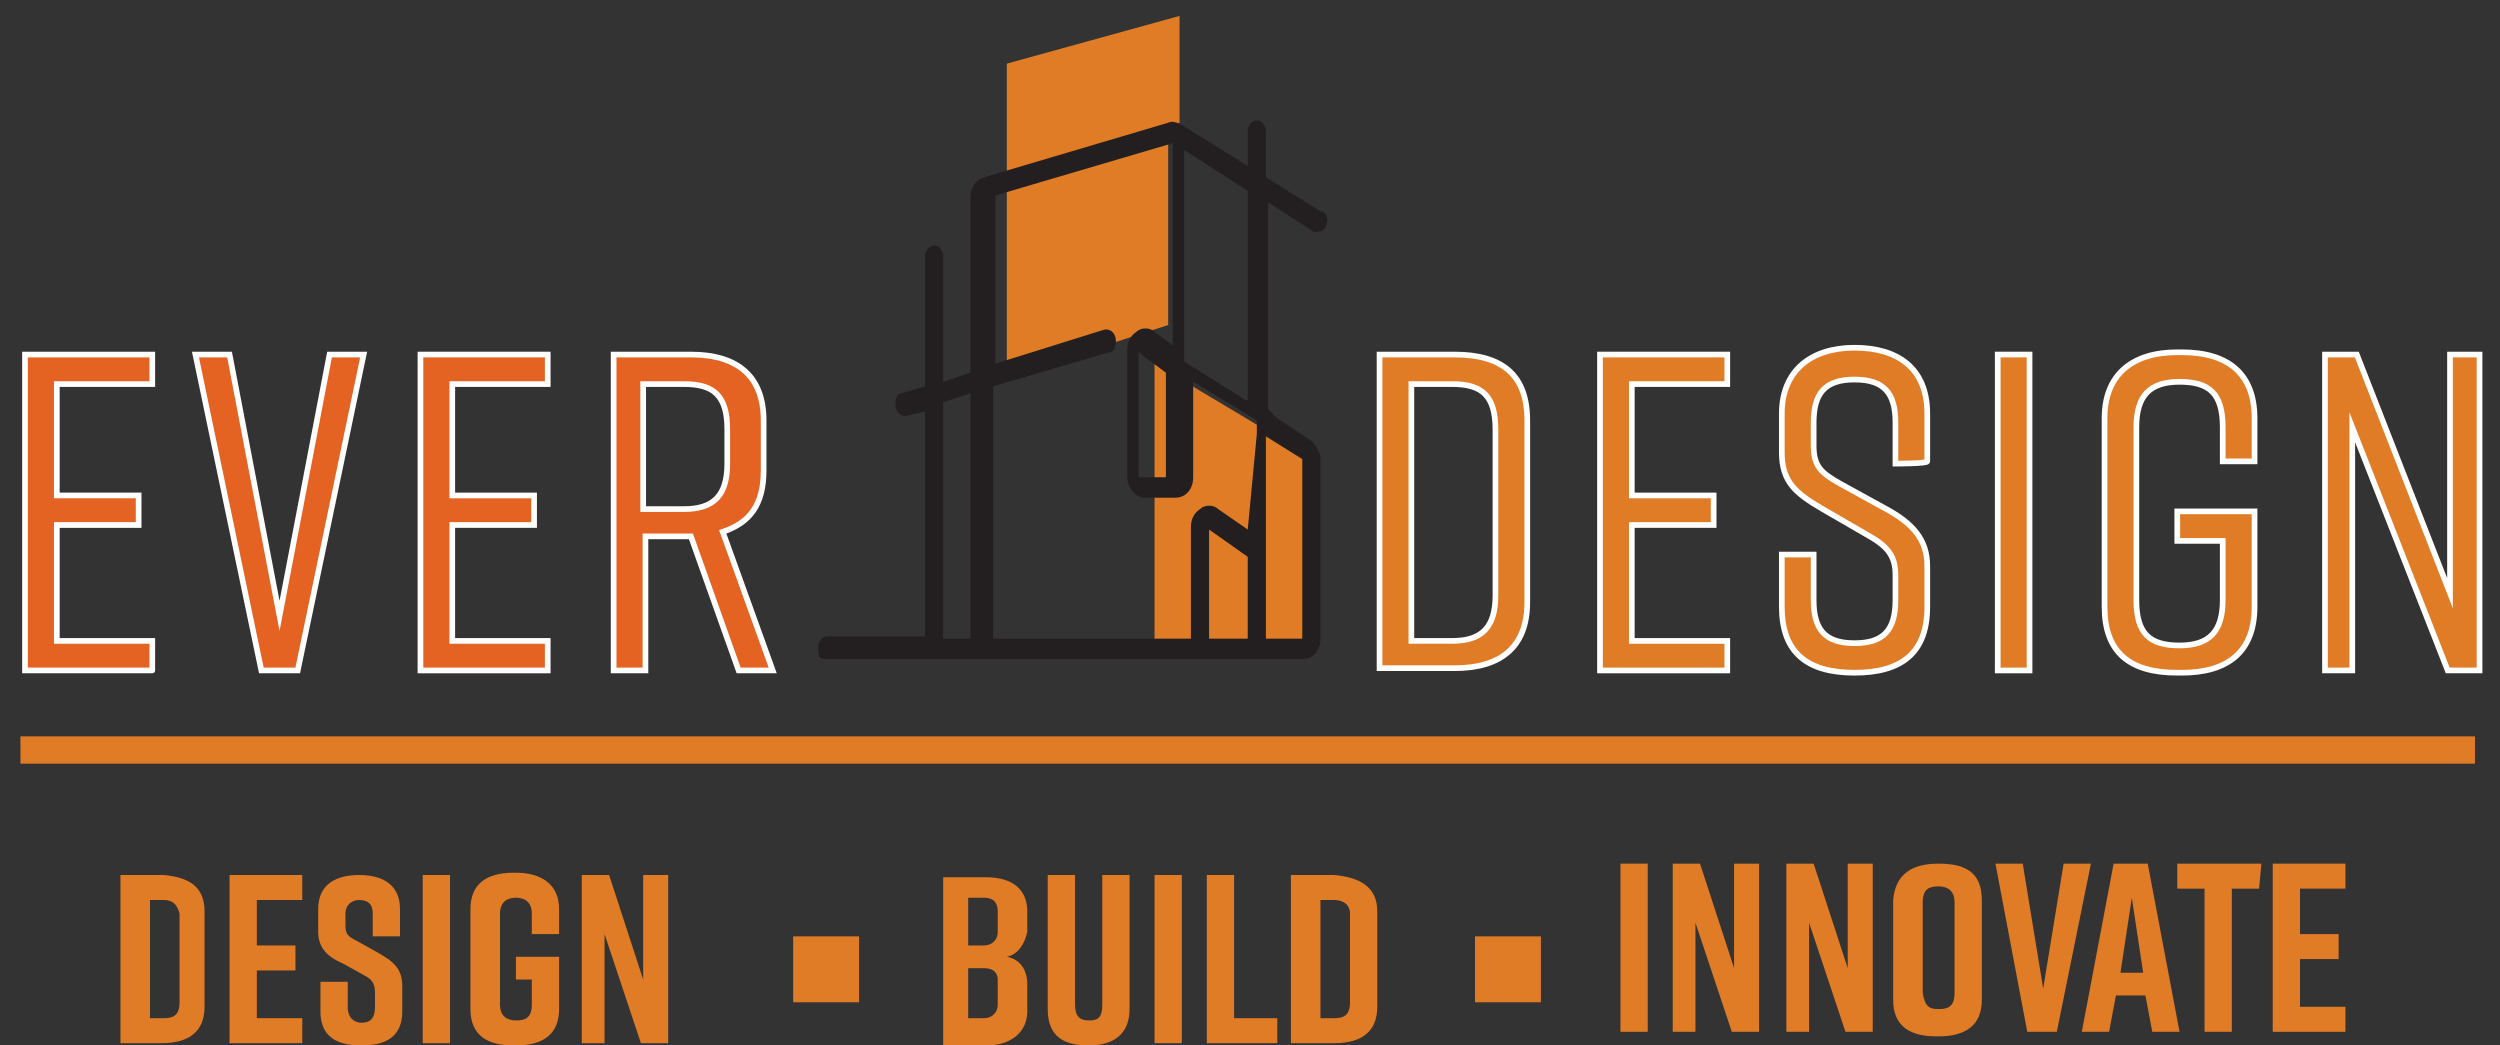 <svg width="110" height="46" viewBox="0 0 110 46" fill="none" xmlns="http://www.w3.org/2000/svg">
<rect x="0" y="0" width="110" height="46" fill="#333333" stroke="none"/>
<path d="M1.1 29.5V15.6H6.7V16.9H2.5V21.8H6.1V23.1H2.5V28.2H6.7V29.5C6.8 29.5 1.1 29.5 1.1 29.5Z" fill="#E46322" stroke="white" stroke-width="0.25" stroke-miterlimit="10"/>
<path d="M13.1 29.5H11.5L8.6 15.6H10.1L12.3 27.1L14.5 15.6H16L13.1 29.5Z" fill="#E46322" stroke="white" stroke-width="0.25" stroke-miterlimit="10"/>
<path d="M18.5 29.5V15.6H24.1V16.9H19.9V21.8H23.5V23.1H19.9V28.2H24.1V29.5H18.5Z" fill="#E46322" stroke="white" stroke-width="0.25" stroke-miterlimit="10"/>
<path d="M32.5 29.5L30.4 23.6H30.3H28.4V29.5H27V15.6H30.4C32.5 15.6 33.6 16.6 33.6 18.5V20.7C33.6 22.2 33 23 31.8 23.4L34 29.5H32.5ZM28.3 22.4H30.1C31.4 22.4 32 21.8 32 20.4V18.9C32 17.4 31.4 16.9 30.1 16.9H28.3V22.4Z" fill="#E46322" stroke="white" stroke-width="0.25" stroke-miterlimit="10"/>
<path d="M67.2 18.5V26.5C67.2 28.5 66 29.4 64 29.4H60.7V15.6H64C66.1 15.6 67.2 16.5 67.2 18.5ZM63.9 16.9H62.1V28.2H63.9C65.2 28.2 65.8 27.6 65.8 26.2V18.9C65.8 17.4 65.2 16.9 63.9 16.9Z" fill="#E17C26" stroke="white" stroke-width="0.25" stroke-miterlimit="10"/>
<path d="M70.4 29.5V15.6H76V16.9H71.8V21.8H75.4V23.1H71.8V28.2H76V29.5H70.4Z" fill="#E17C26" stroke="white" stroke-width="0.25" stroke-miterlimit="10"/>
<path d="M83.4 20.4V18.6C83.4 17.3 82.9 16.7 81.6 16.7C80.3 16.7 79.8 17.3 79.8 18.6V19.6C79.8 20.5 80.1 20.8 81 21.3L83 22.4C84.1 23 84.8 23.7 84.8 24.9V26.7C84.8 28.7 83.7 29.6 81.6 29.6C79.5 29.6 78.4 28.7 78.4 26.7V24.4H79.8V26.4C79.8 27.7 80.3 28.3 81.6 28.3C82.9 28.3 83.4 27.7 83.4 26.4V25.3C83.4 24.4 83 24 82.1 23.5L80.2 22.4C79 21.7 78.4 21.2 78.4 19.9V18.2C78.4 16.3 79.7 15.3 81.6 15.3C83.5 15.3 84.8 16.2 84.8 18.2V20.3C84.8 20.4 83.4 20.4 83.4 20.4Z" fill="#E17C26" stroke="white" stroke-width="0.25" stroke-miterlimit="10"/>
<path d="M87.9 29.5V15.6H89.3V29.5H87.9Z" fill="#E17C26" stroke="white" stroke-width="0.25" stroke-miterlimit="10"/>
<path d="M99.2 26.7C99.2 28.7 98 29.6 96 29.6H95.8C93.7 29.6 92.6 28.7 92.6 26.7V18.4C92.6 16.5 93.8 15.5 95.8 15.5H96C98.1 15.5 99.2 16.5 99.2 18.4V20.3H97.8V18.8C97.8 17.3 97.2 16.8 95.9 16.8C94.6 16.8 94 17.4 94 18.8V26.4C94 27.9 94.6 28.4 95.9 28.4C97.2 28.4 97.8 27.8 97.8 26.4V23.8H95.8V22.5H99.2V26.7Z" fill="#E17C26" stroke="white" stroke-width="0.25" stroke-miterlimit="10"/>
<path d="M102.3 29.5V15.6H103.7L107.8 26.1V15.6H109.1V29.5H107.7L103.5 18.8V29.5H102.3Z" fill="#E17C26" stroke="white" stroke-width="0.25" stroke-miterlimit="10"/>
<path d="M44.3 2.8V16.6L51.4 14.3V5.6L51.9 5.4V0.7L44.3 2.8Z" fill="#E17C26"/>
<path d="M50.8 16V28.2H57.5V20L50.8 16Z" fill="#E17C26"/>
<path d="M57.8 10.2C57.9 10.2 57.9 10.2 58 10.2C58.2 10.2 58.4 10 58.4 9.7C58.4 9.5 58.3 9.3 58.1 9.3L55.7 7.8V5.8C55.7 5.5 55.5 5.3 55.3 5.3C55.1 5.3 54.9 5.5 54.9 5.8V7.3L52 5.5C51.8 5.4 51.6 5.3 51.4 5.4L43.3 7.8C42.9 7.9 42.7 8.3 42.7 8.7V16.4L41.5 16.8V11.3C41.5 11 41.3 10.8 41.1 10.8C40.9 10.8 40.7 11 40.7 11.3V17L39.7 17.3C39.5 17.3 39.4 17.5 39.4 17.8C39.4 18.1 39.6 18.3 39.8 18.3H39.9L40.7 18.1V28H40.2H36.4C36.2 28 36 28.2 36 28.5C36 28.8 36 29 36.3 29H40.1H40.6H43.5H43.8H57.3C57.8 29 58.1 28.6 58.1 28.1V20.2C58.1 19.9 57.9 19.6 57.7 19.4L56.2 18.4L56.1 18.3C56.1 18.3 56 18.3 56 18.2L55.8 18V8.9L57.8 10.2ZM42.7 28.1H41.5V17.7L42.7 17.3V28.1ZM52.1 6.6L54.9 8.4V17.6H54.8L52.1 15.9V6.6ZM54.9 28.1H53.2V23.3L54.9 24.5V28.1ZM54.9 23.3L53.6 22.4C53.4 22.2 53 22.2 52.8 22.4C52.5 22.6 52.4 22.9 52.4 23.2V28.1H44H43.7V17L48.8 15.5C49 15.5 49.1 15.3 49.1 15C49.1 14.7 48.9 14.5 48.7 14.5H48.6L43.8 16V8.6L51.6 6.3V15.2L50.8 14.6C50.6 14.4 50.2 14.4 50 14.6C49.7 14.8 49.6 15.1 49.6 15.4V21C49.6 21.5 50 21.9 50.4 21.9H51.7C52.2 21.9 52.5 21.5 52.5 21V16.8L55.3 18.5V19V19.1L54.9 23.3ZM51.3 16.4V21H50.1V15.5L51.3 16.4ZM57.3 20.2V28.1H55.7V19.2L57.3 20.2Z" fill="#231F20"/>
<path d="M9 40.1V44.3C9 45.4 8.3 45.9 7.1 45.9H5.3V38.5H7.2C8.3 38.6 9 39 9 40.1ZM7.2 39.6H6.6V44.8H7.2C7.6 44.8 7.9 44.7 7.9 44.1V40.2C7.8 39.8 7.6 39.6 7.2 39.6Z" fill="#E17C26"/>
<path d="M10.1 45.9V38.5H13.3V39.6H11.3V41.6H13V42.7H11.3V44.8H13.3V45.9H10.1Z" fill="#E17C26"/>
<path d="M16.4 41.2V40.2C16.4 39.7 16.1 39.6 15.8 39.6C15.5 39.6 15.2 39.8 15.2 40.2V40.7C15.2 41.1 15.3 41.2 15.7 41.4L16.6 41.9C17.3 42.3 17.7 42.6 17.7 43.4V44.5C17.7 45.6 17 46 15.9 46C14.8 46 14.1 45.6 14.1 44.5V43.2H15.3V44.3C15.3 44.8 15.6 45 15.9 45C16.3 45 16.5 44.8 16.5 44.3V43.7C16.5 43.3 16.4 43.1 16 42.9L15.1 42.4C14.4 42.1 14 41.7 14 41V40C14 38.9 14.8 38.5 15.8 38.5C16.8 38.5 17.6 38.9 17.6 40V41.2H16.4Z" fill="#E17C26"/>
<path d="M18.6 45.9V38.5H19.8V45.9H18.6Z" fill="#E17C26"/>
<path d="M24.6 44.4C24.6 45.5 23.9 46 22.7 46H22.6C21.5 46 20.7 45.6 20.7 44.4V40C20.7 38.9 21.4 38.4 22.6 38.4H22.7C23.8 38.4 24.6 38.9 24.6 40V41.1H23.4V40.2C23.4 39.7 23.1 39.5 22.7 39.5C22.3 39.5 22 39.7 22 40.2V44.2C22 44.7 22.3 44.9 22.7 44.9C23.1 44.9 23.4 44.8 23.4 44.2V43.1H22.7V42.1H24.6V44.4Z" fill="#E17C26"/>
<path d="M25.6 45.9V38.5H26.8L28.3 43.1V38.5H29.4V45.9H28.2L26.6 41.1V45.9H25.6Z" fill="#E17C26"/>
<path d="M44.3 42.1C44.9 42.2 45.2 42.7 45.2 43.3V44.5C45.2 45.4 44.5 46 43.4 46H41.5V38.6H43.4C44.5 38.6 45.2 39.1 45.2 40.1V41C45.1 41.5 44.8 42 44.3 42.1ZM42.6 41.6H43.3C43.6 41.6 43.9 41.4 43.9 41V40.1C43.9 39.7 43.7 39.5 43.3 39.5H42.6V41.6ZM43.3 42.6H42.6V44.8H43.3C43.6 44.8 43.9 44.6 43.9 44.2V43.1C43.9 42.8 43.7 42.6 43.3 42.6Z" fill="#E17C26"/>
<path d="M49.7 44.4C49.7 45.5 49 46 47.9 46C46.8 46 46.1 45.6 46.1 44.4V38.5H47.3V44.2C47.3 44.7 47.5 44.9 47.9 44.9C48.3 44.9 48.5 44.8 48.5 44.2V38.5H49.7V44.4Z" fill="#E17C26"/>
<path d="M50.8 45.9V38.5H52V45.9H50.8Z" fill="#E17C26"/>
<path d="M56.2 45.9H53.1V38.5H54.3V44.8H56.2V45.9Z" fill="#E17C26"/>
<path d="M60.6 40.1V44.3C60.6 45.4 59.9 45.9 58.7 45.9H56.8V38.5H58.7C59.8 38.6 60.6 39 60.6 40.1ZM58.7 39.6H58.1V44.8H58.7C59.1 44.8 59.4 44.7 59.4 44.1V40.2C59.4 39.8 59.1 39.6 58.7 39.6Z" fill="#E17C26"/>
<path d="M71.3 45.4V38H72.5V45.4H71.3Z" fill="#E17C26"/>
<path d="M73.6 45.4V38H74.8L76.3 42.6V38H77.4V45.4H76.2L74.6 40.6V45.4H73.6Z" fill="#E17C26"/>
<path d="M78.6 45.4V38H79.8L81.3 42.6V38H82.4V45.4H81.2L79.6 40.6V45.4H78.6Z" fill="#E17C26"/>
<path d="M85.3 38C86.5 38 87.2 38.4 87.2 39.6V44C87.2 45.1 86.5 45.6 85.3 45.6H85.2C84.1 45.6 83.3 45.2 83.3 44V39.6C83.4 38.4 84.2 38 85.3 38ZM85.3 44.4C85.7 44.4 86 44.3 86 43.7V39.7C86 39.2 85.7 39 85.3 39C84.9 39 84.6 39.1 84.6 39.7V43.7C84.7 44.3 84.9 44.4 85.3 44.4Z" fill="#E17C26"/>
<path d="M90.5 45.4H89.2L87.8 38H89L89.9 43.5L90.8 38H92L90.5 45.4Z" fill="#E17C26"/>
<path d="M94.4 43.8H93.1L92.8 45.4H91.6L93 38H94.5L95.9 45.4H94.7L94.4 43.8ZM94.3 42.8L93.8 39.5L93.3 42.8H94.3Z" fill="#E17C26"/>
<path d="M99.4 39.1H98.2V45.4H97V39.1H95.8V38H99.5L99.4 39.1Z" fill="#E17C26"/>
<path d="M100 45.4V38H103.2V39.1H101.2V41.1H102.9V42.2H101.2V44.3H103.2V45.4H100Z" fill="#E17C26"/>
<path d="M0.9 33H108.9" stroke="#E17C26" stroke-width="1.2" stroke-miterlimit="10"/>
<path d="M37.8 41.2H34.9V44.1H37.8V41.2Z" fill="#E17C26"/>
<path d="M67.8 41.2H64.9V44.1H67.8V41.2Z" fill="#E17C26"/>
</svg>
